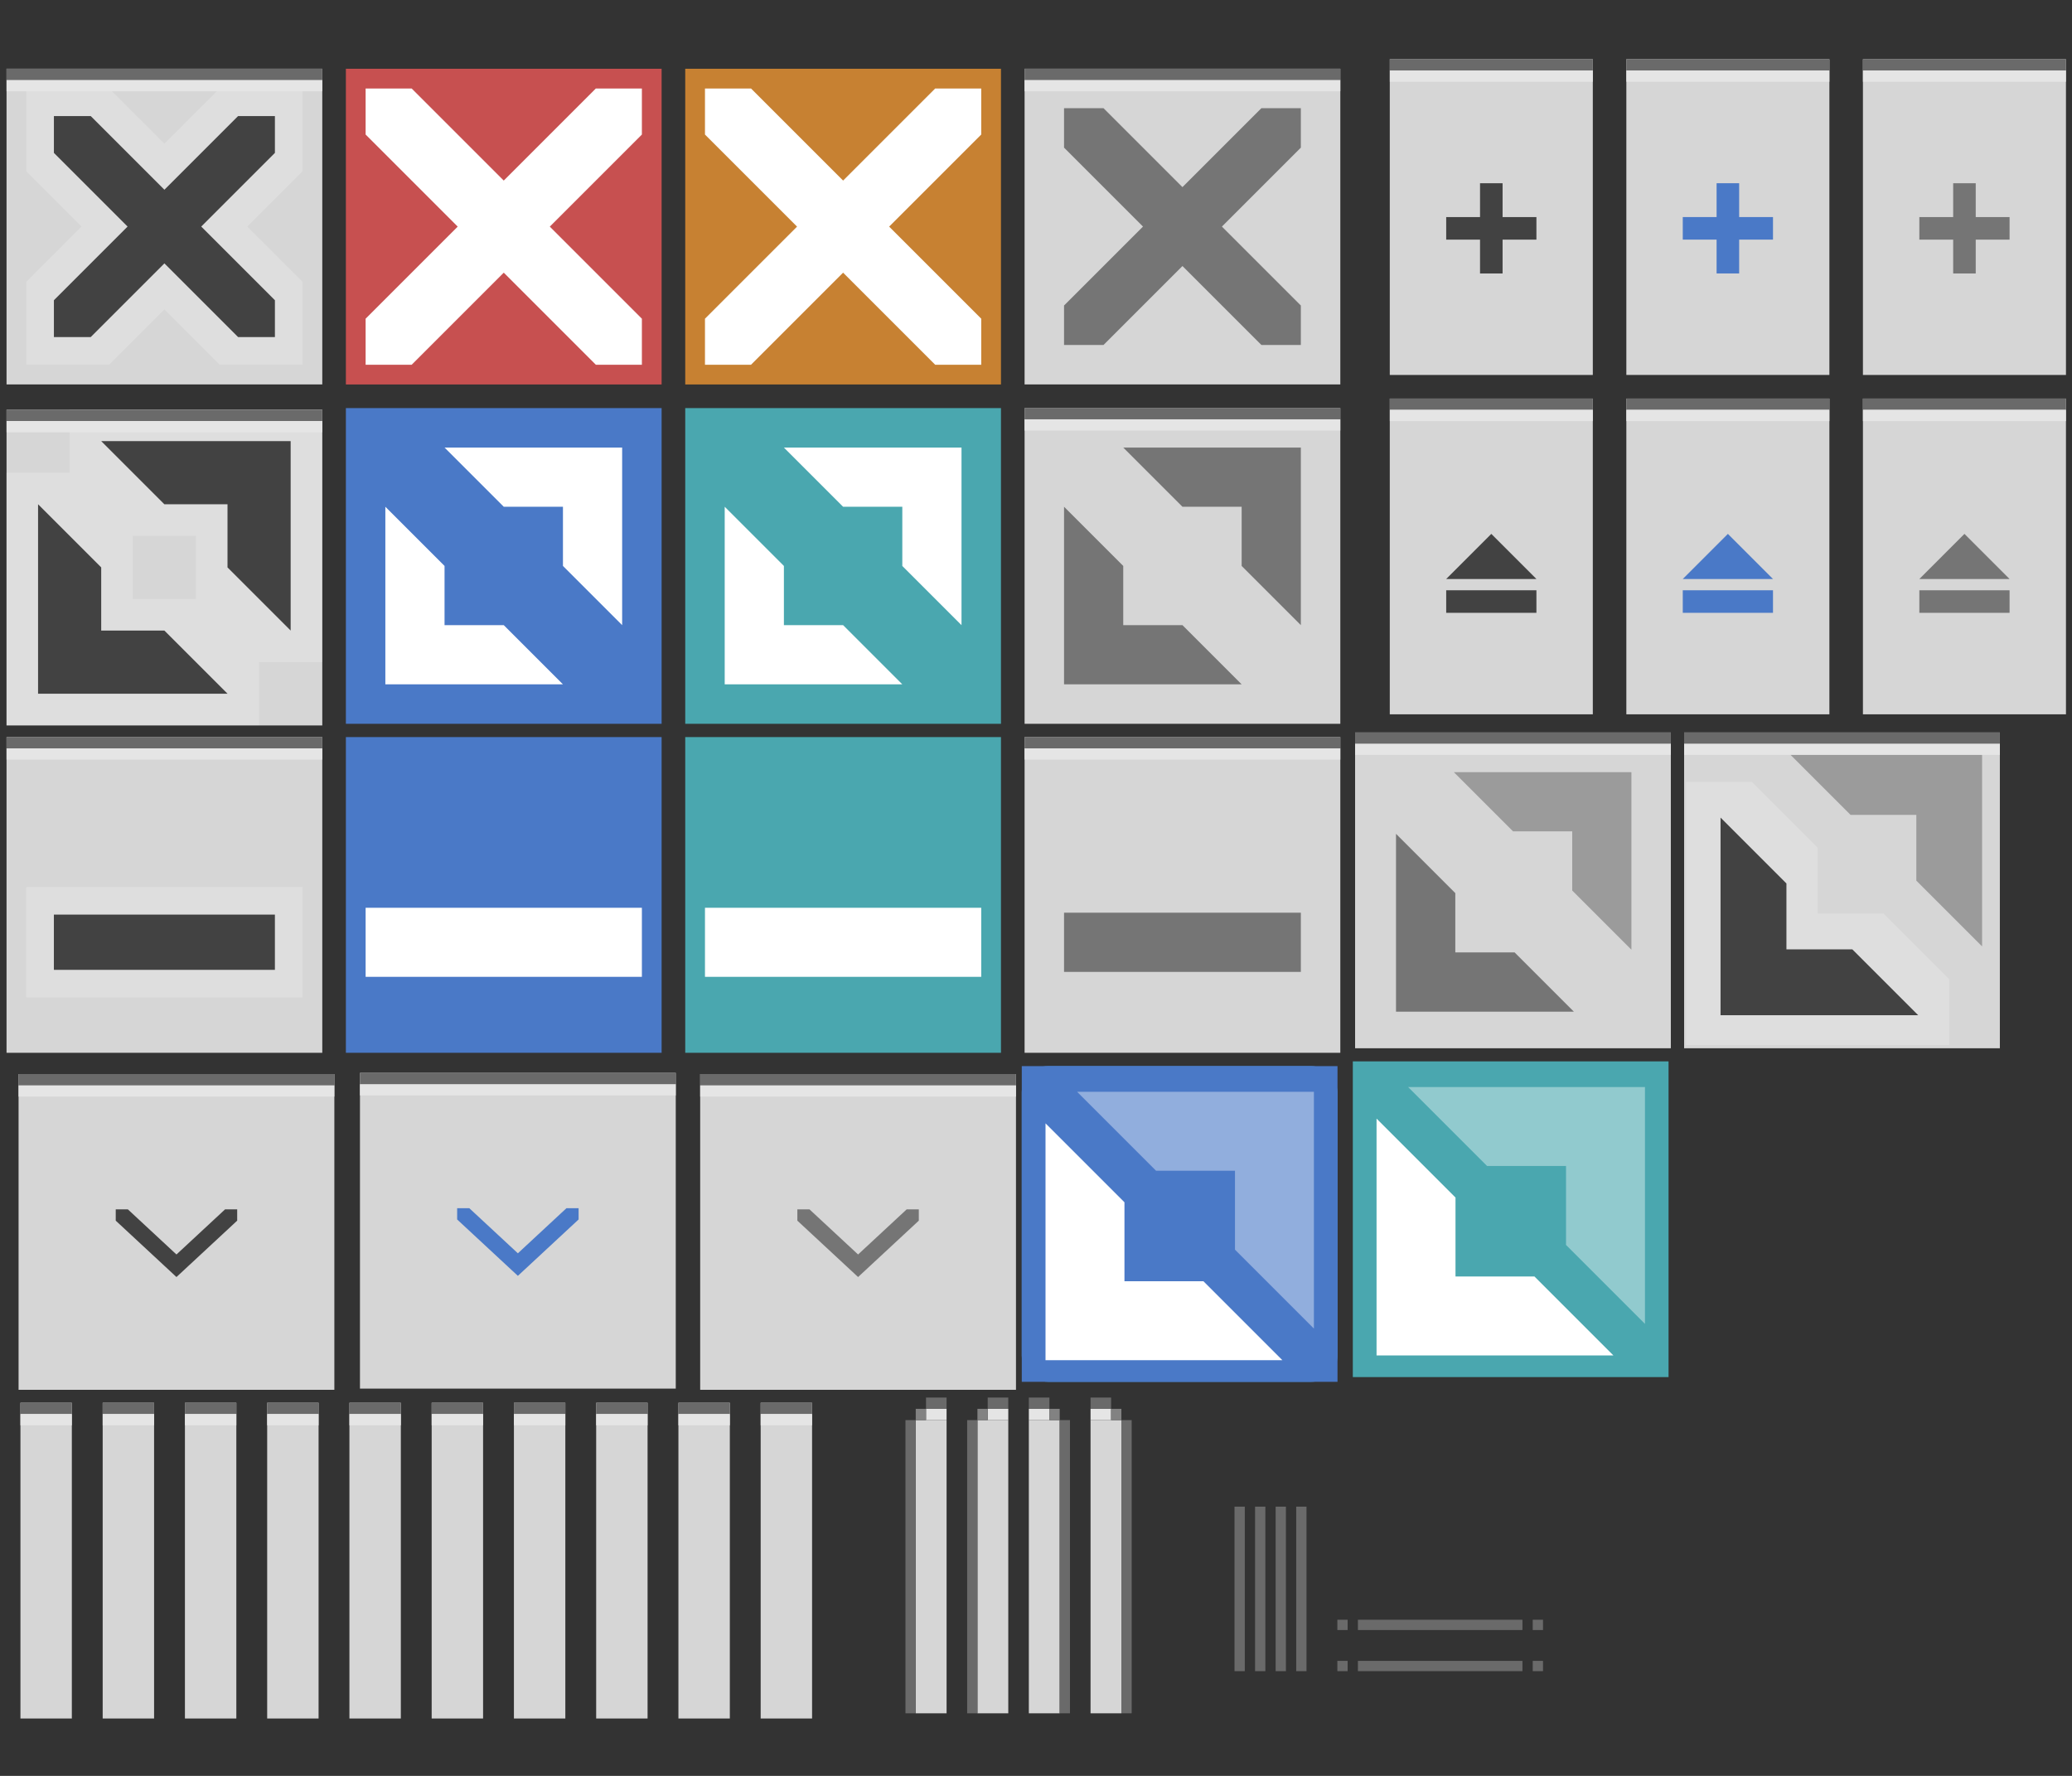<?xml version="1.0" encoding="UTF-8" standalone="no"?><!DOCTYPE svg PUBLIC "-//W3C//DTD SVG 1.1//EN" "http://www.w3.org/Graphics/SVG/1.1/DTD/svg11.dtd"><svg xmlns="http://www.w3.org/2000/svg" id="svg2" version="1.1" viewBox="0 0 210 180"><rect x="0" y="0" width="210" height="180" fill="#333333" stroke="none"/><rect fill="#6a6a6a" height="16.676" id="right-active" stroke-linejoin="round" stroke-width="1.042" transform="scale(-1,1)" width="1.042" x="-130.331" y="152.71"/><rect fill="#6a6a6a" height="16.676" id="right-inactive" stroke-linejoin="round" stroke-width="1.042" transform="scale(-1,1)" width="1.042" x="-132.415" y="152.71"/><rect fill="#6a6a6a" height="16.676" id="bottom-inactive" stroke-linejoin="round" stroke-width="0.602" transform="matrix(0,-1,-1,0,0,0)" width="1.042" x="-169.386" y="-154.302"/><rect fill="#6a6a6a" height="16.676" id="left-active" stroke-linejoin="round" stroke-width="1.042" transform="scale(-1,1)" width="1.042" x="-126.162" y="152.71"/><rect fill="#6a6a6a" height="16.676" id="left-inactive" stroke-linejoin="round" stroke-width="1.042" transform="scale(-1,1)" width="1.042" x="-128.246" y="152.71"/><rect fill="#6a6a6a" height="16.676" id="bottom-active" stroke-linejoin="round" stroke-width="0.602" transform="matrix(0,-1,-1,0,0,0)" width="1.042" x="-165.216" y="-154.302"/><rect fill="#6a6a6a" height="1.042" id="bottom-left-active" stroke-opacity="0.063" stroke-width="1.042" width="1.042" x="135.542" y="164.174"/><rect fill="#6a6a6a" height="1.042" id="bottom-left-inactive" stroke-opacity="0.063" stroke-width="1.042" width="1.042" x="135.542" y="168.342"/><rect fill="#6a6a6a" height="1.042" id="bottom-right-active" stroke-opacity="0.063" stroke-width="1.042" width="1.042" x="155.344" y="164.174"/><rect fill="#6a6a6a" height="1.042" id="bottom-right-inactive" stroke-opacity="0.063" stroke-width="1.042" width="1.042" x="155.344" y="168.342"/><g id="close-prelight" transform="matrix(1.6 0 0 1.6 -32.144 -892.81)"><rect fill="#c75050" height="20" id="rect1206" width="20" x="42" y="562.362"/><path d="m43.25 563.612v2.917l5.833 5.833-5.833 5.833v2.917h2.917l5.833-5.833 5.833 5.833h2.917v-2.917l-5.833-5.833 5.833-5.833v-2.917h-2.917l-5.833 5.833-5.833-5.833z" fill="#fff" id="path1078" stroke-width="2.188"/></g><g id="close-active" transform="matrix(1.6 0 0 1.6 -13.737 -892.814)"><rect fill="#d6d6d6" height="20" id="rect1170" width="20" x="9" y="562.362"/><g id="titlebutton-close" transform="matrix(1.75,0,0,1.75,-334.5,-775.772)"><path d="m197 765.362v3l2 2-2 2v3h3l2-2 2 2h3v-3l-2-2 2-2v-3h-3l-2 2-2-2z" fill="#fff" fill-opacity="0.196" fill-rule="evenodd" id="path4463" stroke-width="1px"/><path d="m198 766.362v1.333l2.667 2.667-2.667 2.667v1.333h1.333l2.667-2.667 2.667 2.667h1.333v-1.333l-2.667-2.667 2.667-2.667v-1.333h-1.333l-2.667 2.667-2.667-2.667z" fill="#424242" id="path4359"/></g><g id="g4751" stroke-opacity="0.125"><rect fill="#e5e5e5" height="0.714" id="rect6450-3" stroke-width="2.182" width="20" x="9" y="563.076"/><rect fill="#6a6a6a" height="0.714" id="rect6452-6" stroke-width="2.182" width="20" x="9" y="562.362"/></g></g><g id="maximize-active" transform="matrix(1.6 0 0 1.6 -13.737 -911.049)"><rect fill="#d6d6d6" height="20" id="rect1127" width="20" x="9" y="595.362"/><g fill-rule="evenodd" id="titlebutton-maximize" stroke-width="1px" transform="matrix(2,0,0,2,-337.003,-935.374)"><path d="m175 765.362v2h-2v8h8v-2h2v-8zm2 4h2v2h-2z" fill="#fff" fill-opacity="0.196" id="path6131"/><path d="m176 766.362 2 2h2v2l2 2v-6zm-2 2v6h6l-2-2h-2v-2z" fill="#424242" id="path5239"/></g><g id="g4757" stroke-opacity="0.125" stroke-width="2.182" transform="matrix(1,0,0,1,-1.90735e-6,32.997)"><rect fill="#e5e5e5" height="0.714" id="rect4753" width="20" x="9.001" y="563.08"/><rect fill="#6a6a6a" height="0.714" id="rect4755" width="20" x="9.001" y="562.365"/></g></g><g id="maximize-prelight" transform="matrix(1.6 0 0 1.6 -32.144 -911.216)"><rect fill="#4a79c7" height="20" id="rect1078" ry="2.8418e-05" width="20" x="42" y="595.362"/><path d="m48.25 597.862 3.75 3.75h3.75v3.75l3.75 3.75v-11.25zm-3.75 3.75v11.25h11.25l-3.75-3.75h-3.75v-3.75z" fill="#fff" fill-rule="evenodd" id="path6153" stroke-width="1.875px"/></g><g id="hide-active" transform="matrix(1.6 0 0 1.6 -13.737 -929.07)"><rect fill="#d6d6d6" height="20" id="rect1074" width="20" x="9" y="627.362"/><g id="titlebutton-minimize" transform="matrix(1.75,0,0,1.75,-250.501,-713.026)"><rect fill="#fff" fill-opacity="0.196" height="4" id="rect4470" width="10" x="149" y="771.362"/><rect fill="#424242" height="2" id="rect4459" width="8" x="150" y="772.362"/></g><g id="g4757-7" stroke-opacity="0.125" transform="translate(-1.90735e-6,65)"><rect fill="#e5e5e5" height="0.714" id="rect4753-5" stroke-width="2.182" width="20" x="9" y="563.076"/><rect fill="#6a6a6a" height="0.714" id="rect4755-3" stroke-width="2.182" width="20" x="9" y="562.362"/></g></g><g id="hide-prelight" transform="matrix(1.6 0 0 1.6 -32.144 -929.07)"><rect fill="#4a79c7" height="20" id="rect1098" width="20" x="42" y="627.362"/><rect fill="#fff" height="4.375" id="rect6149" stroke-width="2.188" width="17.5" x="43.25" y="638.175"/></g><g id="stick-active" transform="matrix(1.143 0 0 1.143 -18.018 -631.064)"><g id="g7303" stroke-linejoin="round" transform="matrix(.643 0 0 1 154.429 -171)"><rect fill="#d6d6d6" height="28" id="rect7299" width="28" x="-24" y="728.362"/><rect fill="#6a6a6a" height="1" id="rect7301" width="28" x="-24" y="728.362"/></g><g fill="#424242" id="g5140" stroke-linejoin="round" transform="translate(-4,4)"><rect height="8" id="rect5123" width="2" x="151" y="564.362"/><rect height="8" id="rect5123-1" transform="rotate(90)" width="2" x="567.362" y="-156"/></g><rect fill="#e5e5e5" height="1" id="rect3061" width="18" x="139" y="558.362"/></g><g id="stick-pressed" transform="matrix(1.143 0 0 1.143 -20.33 -631.066)"><g id="g7346" stroke-linejoin="round" transform="matrix(.643 0 0 1 177.429 -171)"><rect fill="#d6d6d6" height="28" id="rect7342" width="28" x="-24" y="728.362"/><rect fill="#6a6a6a" height="1" id="rect7344" width="28" x="-24" y="728.362"/></g><g fill="#4a79c7" id="g5140-7" stroke-linejoin="round" transform="translate(19,4)"><rect height="8" id="rect5123-7" width="2" x="151" y="564.362"/><rect height="8" id="rect5123-1-1" transform="rotate(90)" width="2" x="567.362" y="-156"/></g><rect fill="#e5e5e5" height="1" id="rect3063" width="18" x="162" y="558.362"/></g><g id="stick-inactive" transform="matrix(1.143 0 0 1.143 -22.642 -631.064)"><g id="g7352" stroke-linejoin="round" transform="matrix(.643 0 0 1 200.429 -171)"><rect fill="#d6d6d6" height="28" id="rect7348" width="28" x="-24" y="728.362"/><rect fill="#6a6a6a" height="1" id="rect7350" width="28" x="-24" y="728.362"/></g><g fill="#757575" id="g5140-1" stroke-linejoin="round" transform="translate(42,4)"><rect height="8" id="rect5123-5" width="2" x="151" y="564.362"/><rect height="8" id="rect5123-1-9" transform="rotate(90)" width="2" x="567.362" y="-156"/></g><rect fill="#e5e5e5" height="1" id="rect3065" width="18" x="185" y="558.362"/></g><g id="shade-active" transform="matrix(1.143 0 0 1.143 -18.018 -634.386)"><g id="g7454" stroke-linejoin="round" transform="matrix(.643 0 0 1 154.429 -138)"><rect fill="#d6d6d6" height="28" id="rect7450" width="28" x="-24" y="728.362"/><rect fill="#6a6a6a" height="1" id="rect7452" width="28" x="-24" y="728.362"/></g><g fill="#424242" id="g5193" stroke-linejoin="round" transform="translate(-6,-3.26172e-5)"><rect height="8" id="rect5123-1-7" transform="rotate(90)" width="2" x="607.362" y="-158"/><path d="m154 602.362 4 4h-8z" id="rect5190"/></g><rect fill="#e5e5e5" height="1" id="rect3067" width="18" x="139" y="591.362"/></g><g id="shade-pressed" transform="matrix(1.143 0 0 1.143 -20.33 -634.386)"><g id="g7474" stroke-linejoin="round" transform="matrix(.643 0 0 1 177.429 -138)"><rect fill="#d6d6d6" height="28" id="rect7470" width="28" x="-24" y="728.362"/><rect fill="#6a6a6a" height="1" id="rect7472" width="28" x="-24" y="728.362"/></g><g fill="#4a79c7" id="g5193-7" stroke-linejoin="round" transform="translate(17,-3.26172e-5)"><rect height="8" id="rect5123-1-7-6" transform="rotate(90)" width="2" x="607.362" y="-158"/><path d="m154 602.362 4 4h-8z" id="rect5190-7"/></g><rect fill="#e5e5e5" height="1" id="rect3069" width="18" x="162" y="591.362"/></g><g id="shade-inactive" transform="matrix(1.143 0 0 1.143 -22.642 -634.386)"><g id="g7480" stroke-linejoin="round" transform="matrix(.643 0 0 1 200.429 -138)"><rect fill="#d6d6d6" height="28" id="rect7476" width="28" x="-24" y="728.362"/><rect fill="#6a6a6a" height="1" id="rect7478" width="28" x="-24" y="728.362"/></g><g fill="#757575" id="g5193-3" stroke-linejoin="round" transform="translate(40,-3.26172e-5)"><rect height="8" id="rect5123-1-7-65" transform="rotate(90)" width="2" x="607.362" y="-158"/><path d="m154 602.362 4 4h-8z" id="rect5190-6"/></g><rect fill="#e5e5e5" height="1" id="rect3071" width="18" x="185" y="591.362"/></g><g id="maximize-toggled-active" transform="matrix(1.6 0 0 1.6 25.088 -1038.33)"><rect fill="#d6d6d6" height="20" id="rect1146" width="20" x="91" y="695.362"/><g fill-rule="evenodd" id="titlebutton-unmaximize" transform="matrix(7.874,0,0,7.874,30.709,-1396.34)"><path d="m9.26 267.102-1.058-1.058h-0.529v2.117h2.117l8e-6 -0.529-0.529-0.529h-0.529zm-1.058-1.058 1.058 1.058h-0.529v-0.529z" fill="#fff" fill-opacity="0.196" id="path1101" stroke-width=".265px"/><path d="m30 54v6h6l-2-2h-2v-2z" fill="#424242" id="path1103" stroke-width="1px" transform="matrix(.265 0 0 .265 0 252.021)"/><path d="m10.054 267.367v-1.587h-1.587l0.529 0.529h0.529v0.529z" fill="#424242" fill-opacity="0.392" id="path1130" stroke-width=".265px"/></g><g id="g4757-7-2" stroke-opacity="0.125" transform="matrix(1,0,0,1,82,132.989)"><rect fill="#e5e5e5" height="0.714" id="rect4753-5-61" stroke-width="2.182" width="20" x="9" y="563.076"/><rect fill="#6a6a6a" height="0.714" id="rect4755-3-8" stroke-width="2.182" width="20" x="9" y="562.362"/></g></g><g id="maximize-toggled-prelight" transform="matrix(1.6 0 0 1.6 -94.842 -1004.52)"><g id="g1026" transform="translate(-44,-97)"><rect fill="#4a90d9" height="20" id="rect1022" ry="1.667" width="20" x="168" y="792.362"/><path d="m176 798.362 2 2h2v2l2 2v-6zm-2 2v6h6l-2-2h-2v-2z" fill="#fff" fill-rule="evenodd" id="path1024" stroke-width="1px"/></g><rect fill="#4a79c7" height="20" id="rect1181" width="20" x="124" y="695.362"/><g fill="#fff" fill-rule="evenodd" id="titlebutton-unmaximize-hover" stroke-width=".661px" transform="matrix(3.78,0,0,3.78,100,-325.158)"><path d="m6.747 270.938v3.969h3.969l-1.323-1.323h-1.323v-1.323z" id="path1134"/><path d="m11.245 274.378v-3.969h-3.969l1.323 1.323h1.323v1.323z" fill-opacity="0.392" id="path1136"/></g></g><g id="title-1-active" transform="matrix(1.042 0 0 1.143 -3.139 -645.761)"><rect fill="#d6d6d6" height="28" id="rect7153" stroke-linejoin="round" stroke-width="0.423" width="5" x="5" y="689.362"/><rect fill="#6a6a6a" height="1" id="rect7155" stroke-linejoin="round" stroke-width="0.423" width="5" x="5" y="689.362"/><rect fill="#e5e5e5" height="1" id="rect3262" width="5" x="5" y="690.362"/></g><g id="title-2-active" transform="matrix(1.042 0 0 1.143 -3.139 -645.761)"><rect fill="#d6d6d6" height="28" id="rect7213" stroke-linejoin="round" stroke-width="0.423" width="5" x="13" y="689.362"/><rect fill="#6a6a6a" height="1" id="rect7215" stroke-linejoin="round" stroke-width="0.423" width="5" x="13" y="689.362"/><rect fill="#e5e5e5" height="1" id="rect3264" width="5" x="13" y="690.362"/></g><g id="title-3-active" transform="matrix(1.042 0 0 1.143 -3.139 -645.761)"><rect fill="#d6d6d6" height="28" id="rect7219" stroke-linejoin="round" stroke-width="0.423" width="5" x="21" y="689.362"/><rect fill="#6a6a6a" height="1" id="rect7221" stroke-linejoin="round" stroke-width="0.423" width="5" x="21" y="689.362"/><rect fill="#e5e5e5" height="1" id="rect3266" width="5" x="21" y="690.362"/></g><g id="title-4-active" transform="matrix(1.042 0 0 1.143 -3.139 -645.761)"><rect fill="#d6d6d6" height="28" id="rect7225" stroke-linejoin="round" stroke-width="0.423" width="5" x="29" y="689.362"/><rect fill="#6a6a6a" height="1" id="rect7227" stroke-linejoin="round" stroke-width="0.423" width="5" x="29" y="689.362"/><rect fill="#e5e5e5" height="1" id="rect3268" width="5" x="29" y="690.362"/></g><g id="title-5-active" transform="matrix(1.042 0 0 1.143 -3.139 -645.761)"><rect fill="#d6d6d6" height="28" id="rect7231" stroke-linejoin="round" stroke-width="0.423" width="5" x="37" y="689.362"/><rect fill="#6a6a6a" height="1" id="rect7233" stroke-linejoin="round" stroke-width="0.423" width="5" x="37" y="689.362"/><rect fill="#e5e5e5" height="1" id="rect3270" width="5" x="37" y="690.362"/></g><g id="title-1-inactive" transform="matrix(1.042 0 0 1.143 -3.139 -645.761)"><rect fill="#d6d6d6" height="28" id="rect7237" stroke-linejoin="round" stroke-width="0.423" width="5" x="45" y="689.362"/><rect fill="#6a6a6a" height="1" id="rect7239" stroke-linejoin="round" stroke-width="0.423" width="5" x="45" y="689.362"/><rect fill="#e5e5e5" height="1" id="rect3272" width="5" x="45" y="690.362"/></g><g id="title-2-inactive" transform="matrix(1.042 0 0 1.143 -3.139 -645.761)"><rect fill="#d6d6d6" height="28" id="sdfg" stroke-linejoin="round" stroke-width="0.423" width="5" x="53" y="689.362"/><rect fill="#6a6a6a" height="1" id="rect7245" stroke-linejoin="round" stroke-width="0.423" width="5" x="53" y="689.362"/><rect fill="#e5e5e5" height="1" id="rect3274" width="5" x="53" y="690.362"/></g><g id="title-3-inactive" transform="matrix(1.042 0 0 1.143 -3.139 -645.761)"><rect fill="#d6d6d6" height="28" id="rect7249" stroke-linejoin="round" stroke-width="0.423" width="5" x="61" y="689.362"/><rect fill="#6a6a6a" height="1" id="rect7251" stroke-linejoin="round" stroke-width="0.423" width="5" x="61" y="689.362"/><rect fill="#e5e5e5" height="1" id="rect3276" width="5" x="61" y="690.362"/></g><g id="title-4-inactive" transform="matrix(1.042 0 0 1.143 -3.139 -645.761)"><rect fill="#d6d6d6" height="28" id="rect7255" stroke-linejoin="round" stroke-width="0.423" width="5" x="69" y="689.362"/><rect fill="#6a6a6a" height="1" id="rect7257" stroke-linejoin="round" stroke-width="0.423" width="5" x="69" y="689.362"/><rect fill="#e5e5e5" height="1" id="rect3278" width="5" x="69" y="690.362"/></g><g id="title-5-inactive" transform="matrix(1.042 0 0 1.143 -3.139 -645.761)"><rect fill="#d6d6d6" height="28" id="rect7261" stroke-linejoin="round" stroke-width="0.423" width="5" x="77" y="689.362"/><rect fill="#6a6a6a" height="1" id="rect7263" stroke-linejoin="round" stroke-width="0.423" width="5" x="77" y="689.362"/><rect fill="#e5e5e5" height="1" id="rect3280" width="5" x="77" y="690.362"/></g><g id="top-right-active" transform="matrix(1.042 0 0 1.143 104.275 -688.578)"><rect fill="#d6d6d6" height="26" id="rect4007" stroke-width="1.041" width="3" y="728.362"/><rect fill="#e5e5e5" height="1" id="rect4009" width="2" y="727.362"/><rect fill="#828282" height="1" id="rect4011" width="1" x="2" y="727.362"/><rect fill="#6a6a6a" height="1" id="rect4013" width="2" y="726.362"/><rect fill="#6a6a6a" height="26" id="rect4015" stroke-width="1.041" width="1" x="3" y="728.362"/></g><g id="top-right-inactive" transform="matrix(1.042 0 0 1.143 110.528 -688.578)"><rect fill="#d6d6d6" height="26" id="rect4036" stroke-width="1.041" width="3" y="728.362"/><rect fill="#e5e5e5" height="1" id="rect4038" width="2" y="727.362"/><rect fill="#828282" height="1" id="rect4040" width="1" x="2" y="727.362"/><rect fill="#6a6a6a" height="1" id="rect4042" width="2" y="726.362"/><rect fill="#6a6a6a" height="26" id="rect4044" stroke-width="1.041" width="1" x="3" y="728.362"/></g><g id="top-left-inactive" transform="matrix(-1.042 0 0 1.143 102.191 -688.578)"><rect fill="#d6d6d6" height="26" id="rect4048" stroke-width="1.041" width="3" y="728.362"/><rect fill="#e5e5e5" height="1" id="rect4050" width="2" y="727.362"/><rect fill="#828282" height="1" id="rect4052" width="1" x="2" y="727.362"/><rect fill="#6a6a6a" height="1" id="rect4054" width="2" y="726.362"/><rect fill="#6a6a6a" height="26" id="rect4056" stroke-width="1.041" width="1" x="3" y="728.362"/></g><g id="top-left-active" transform="matrix(-1.042 0 0 1.143 95.937 -688.578)"><rect fill="#d6d6d6" height="26" id="rect4060" stroke-width="1.041" width="3" y="728.362"/><rect fill="#e5e5e5" height="1" id="rect4062" width="2" y="727.362"/><rect fill="#828282" height="1" id="rect4064" width="1" x="2" y="727.362"/><rect fill="#6a6a6a" height="1" id="rect4066" width="2" y="726.362"/><rect fill="#6a6a6a" height="26" id="rect4068" stroke-width="1.041" width="1" x="3" y="728.362"/></g><g id="maximize-pressed" transform="matrix(1.6 0 0 1.6 2.25 -911.216)"><rect fill="#4aa7af" height="20" id="rect1139" ry="2.8418e-05" width="20" x="42" y="595.362"/><path d="m48.25 597.862 3.75 3.75h3.75v3.75l3.75 3.75v-11.25zm-3.75 3.75v11.25h11.25l-3.75-3.75h-3.75v-3.75z" fill="#fff" fill-rule="evenodd" id="path1143" stroke-width="1.875px"/></g><g id="maximize-inactive" transform="matrix(1.6 0 0 1.6 89.443 -911.216)"><rect fill="#d6d6d6" height="20" id="rect1149" width="20" x="9" y="595.362"/><g id="g1159" transform="translate(-159,-165)"><rect fill-opacity="0" height="20" id="rect1153" ry="1.667" width="20" x="168" y="760.362"/><path d="m174.25 762.862 3.75 3.75h3.75v3.75l3.75 3.75v-11.25zm-3.75 3.75v11.25h11.25l-3.75-3.75h-3.75v-3.75z" fill="#757575" fill-rule="evenodd" id="path1157" stroke-width="1.875px"/></g><g id="g4757-7-9" stroke-opacity="0.125" transform="matrix(1,0,0,1,-1.90735e-6,32.997)"><rect fill="#e5e5e5" height="0.714" id="rect4753-5-1" stroke-width="2.182" width="20" x="9" y="563.076"/><rect fill="#6a6a6a" height="0.714" id="rect4755-3-27" stroke-width="2.182" width="20" x="9" y="562.362"/></g></g><g id="close-inactive" transform="matrix(1.6 0 0 1.6 89.443 -892.814)"><rect fill="#d6d6d6" height="20" id="rect1182" width="20" x="9" y="562.362"/><g id="g1190" transform="translate(-183,-198)"><rect fill-opacity="0" height="20" id="rect1184" ry="1.667" width="20" x="192" y="760.362"/><path d="m194.5 762.862v2.5l5 5-5 5v2.5h2.5l5-5 5 5h2.5v-2.5l-5-5 5-5v-2.5h-2.5l-5 5-5-5z" fill="#757575" id="path1188" stroke-width="1.875"/></g><g id="g4757-7-5" stroke-opacity="0.125" transform="translate(-1.90735e-6)"><rect fill="#e5e5e5" height="0.714" id="rect4753-5-6" stroke-width="2.182" width="20" x="9" y="563.076"/><rect fill="#6a6a6a" height="0.714" id="rect4755-3-2" stroke-width="2.182" width="20" x="9" y="562.362"/></g></g><g id="close-pressed" transform="matrix(1.6 0 0 1.6 2.25 -892.81)"><rect fill="#c78132" height="20" id="rect1217" width="20" x="42" y="562.362"/><path d="m43.25 563.612v2.917l5.833 5.833-5.833 5.833v2.917h2.917l5.833-5.833 5.833 5.833h2.917v-2.917l-5.833-5.833 5.833-5.833v-2.917h-2.917l-5.833 5.833-5.833-5.833z" fill="#fff" id="path1221" stroke-width="2.188"/></g><g id="hide-pressed" transform="matrix(1.6 0 0 1.6 2.25 -929.07)"><rect fill="#4aa7af" height="20" id="rect1121" width="20" x="42" y="627.362"/><rect fill="#fff" height="4.375" id="rect1125" stroke-width="2.188" width="17.5" x="43.25" y="638.175"/></g><g id="hide-inactive" transform="matrix(1.6 0 0 1.6 89.443 -929.07)"><rect fill="#d6d6d6" height="20" id="rect1133" width="20" x="9" y="627.362"/><g id="g1142" transform="translate(-135,-133)"><rect fill-opacity="0" height="20" id="rect1135" ry="1.667" width="20" x="144" y="760.362"/><rect fill="#757575" height="3.75" id="rect1140" stroke-width="1.875" width="15" x="146.5" y="771.487"/></g><g id="g4757-7-0" stroke-opacity="0.125" transform="translate(-1.90735e-6,65)"><rect fill="#e5e5e5" height="0.714" id="rect4753-5-9" stroke-width="2.182" width="20" x="9" y="563.076"/><rect fill="#6a6a6a" height="0.714" id="rect4755-3-3" stroke-width="2.182" width="20" x="9" y="562.362"/></g></g><g id="maximize-toggled-inactive" transform="matrix(1.6 0 0 1.6 -8.259 -1038.33)"><rect fill="#d6d6d6" height="20" id="rect1167" width="20" x="91" y="695.362"/><g fill-rule="evenodd" id="g1177" transform="matrix(7.087,0,0,7.087,37.25,-1185.71)"><path d="m30 54v6h6l-2-2h-2v-2z" fill="#757575" id="path1173" stroke-width="1px" transform="matrix(.265 0 0 .265 0 252.021)"/><path d="m10.054 267.367v-1.587h-1.587l0.529 0.529h0.529v0.529z" fill="#424242" fill-opacity="0.392" id="path1175" stroke-width=".265px"/></g><g id="g4757-7-6" stroke-opacity="0.125" transform="matrix(1,0,0,1,82,132.989)"><rect fill="#e5e5e5" height="0.714" id="rect4753-5-0" stroke-width="2.182" width="20" x="9" y="563.076"/><rect fill="#6a6a6a" height="0.714" id="rect4755-3-6" stroke-width="2.182" width="20" x="9" y="562.362"/></g></g><g id="maximize-toggled-pressed" transform="matrix(1.6 0 0 1.6 -61.29 -1005)"><rect fill="#4aa7af" height="20" id="rect1218" width="20" x="124" y="695.362"/><g fill="#fff" fill-rule="evenodd" id="g1226" stroke-width=".661px" transform="matrix(3.78,0,0,3.78,100,-325.158)"><path d="m6.747 270.938v3.969h3.969l-1.323-1.323h-1.323v-1.323z" id="path1222"/><path d="m11.245 274.378v-3.969h-3.969l1.323 1.323h1.323v1.323z" fill-opacity="0.392" id="path1224"/></g></g><g id="menu-active" transform="matrix(1.231 0 0 1.143 25.271 -812.808)"><g id="g6438"><path d="m-19 806.362v28h26v-28z" fill="#d6d6d6" id="path4034" stroke-linejoin="round" stroke-width="2.194"/><rect fill="#e5e5e5" height="1" id="rect4036-6" stroke-opacity="0.125" stroke-width="2.944" width="26" x="-19" y="807.362"/><rect fill="#6a6a6a" height="1" id="rect4038-7" stroke-opacity="0.125" stroke-width="2.944" width="26" x="-19" y="806.362"/></g><path d="m-6 824.362-1-1-2e-5 1e-4 -4-4v-1h1l4 4 4-4h1v1l-4 4-1e-5 -1e-4 -1 1v1e-4z" fill="#424242" id="path2126-6-7" stroke-width="1px"/></g><g id="menu-pressed" transform="matrix(1.231 0 0 1.143 25.405 -812.928)"><g id="g6446" transform="translate(28)"><path d="m-19 806.362v28h26v-28z" fill="#d6d6d6" id="path6440" stroke-linejoin="round" stroke-width="2.194"/><rect fill="#e5e5e5" height="1" id="rect6442" stroke-opacity="0.125" stroke-width="2.944" width="26" x="-19" y="807.362"/><rect fill="#6a6a6a" height="1" id="rect6444" stroke-opacity="0.125" stroke-width="2.944" width="26" x="-19" y="806.362"/></g><path d="m22 824.362-1-1h-2e-5l-4-4v-1h1l4 4 4-4h1v1l-4 4h-1e-5z" fill="#4a79c7" id="path4059" stroke-width="1px"/></g><g id="menu-inactive" transform="matrix(1.231 0 0 1.143 25.418 -812.808)"><g id="g6454" transform="translate(56)"><path d="m-19 806.362v28h26v-28z" fill="#d6d6d6" id="path6448" stroke-linejoin="round" stroke-width="2.194"/><rect fill="#e5e5e5" height="1" id="rect6450" stroke-opacity="0.125" stroke-width="2.944" width="26" x="-19" y="807.362"/><rect fill="#6a6a6a" height="1" id="rect6452" stroke-opacity="0.125" stroke-width="2.944" width="26" x="-19" y="806.362"/></g><path d="m50 824.362-1-1h-2e-5l-4-4v-1h1l4 4 4-4h1v1l-4 4h-1e-5z" fill="#757575" id="path4071" stroke-width="1px"/></g></svg>
